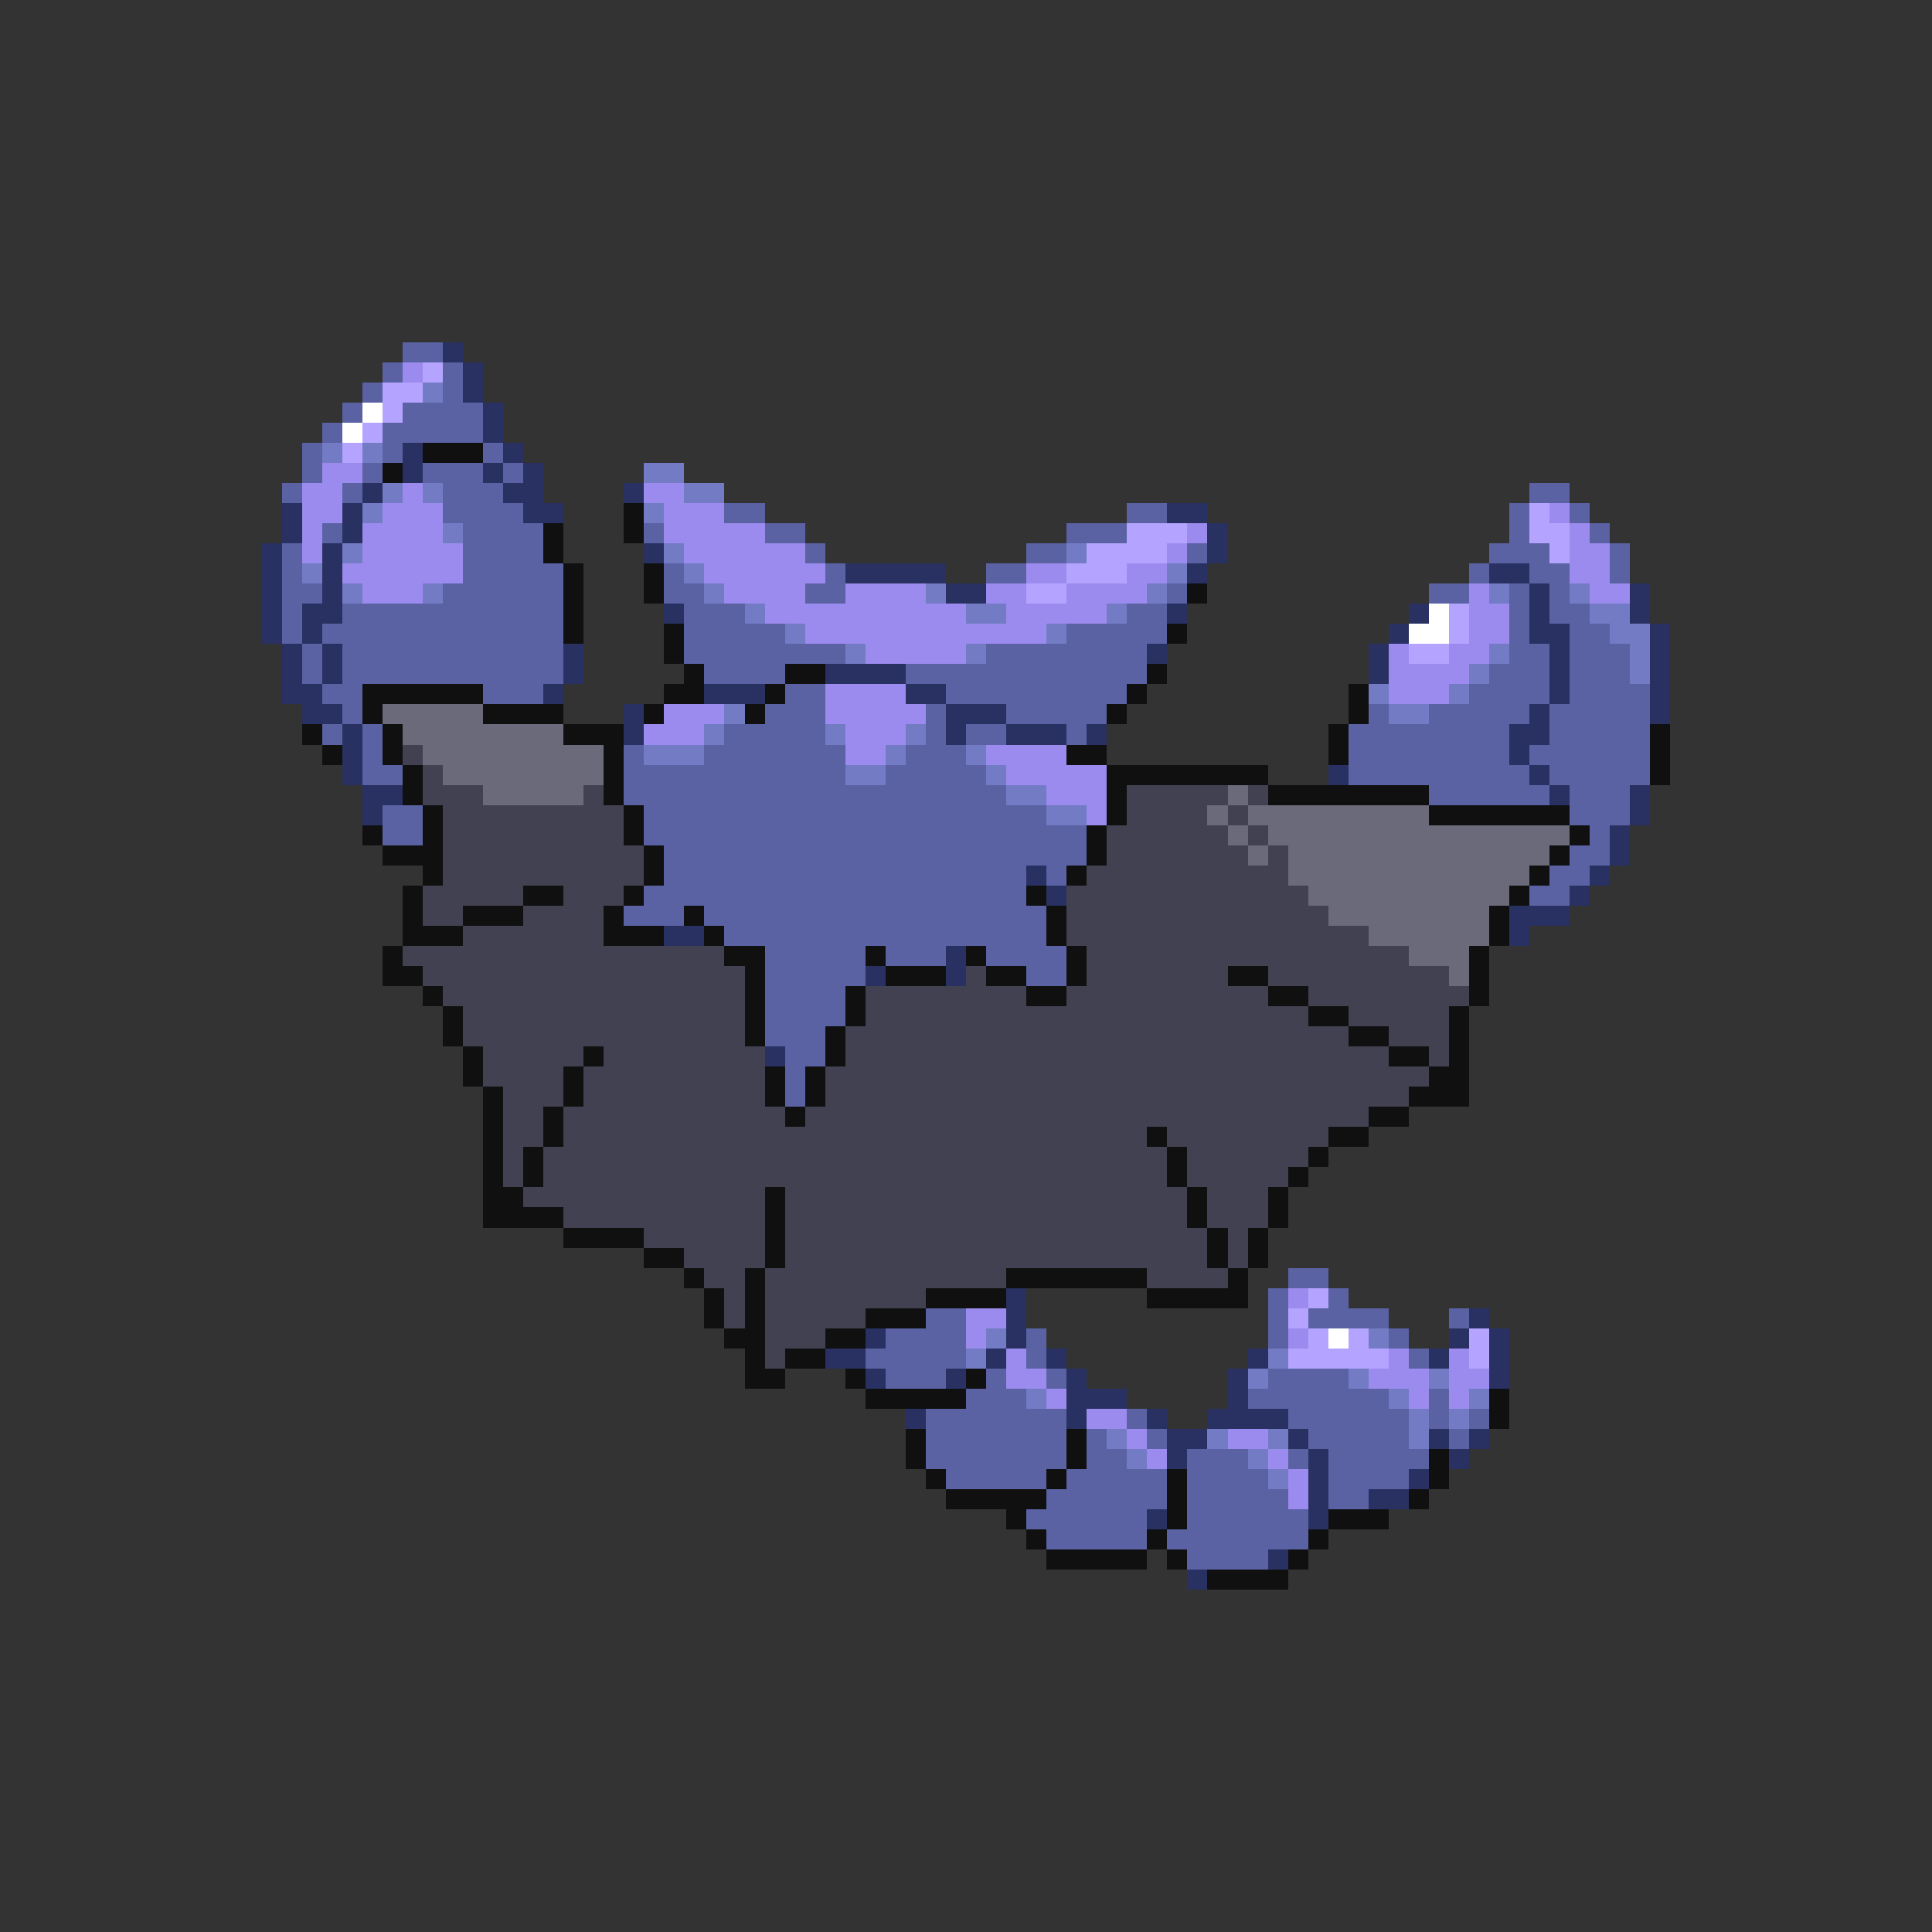 <svg xmlns="http://www.w3.org/2000/svg" viewBox="0 -0.5 96 96" shape-rendering="crispEdges">
<rect x="0" y="-0.5" width="96" height="96" fill="#333333" stroke="none"/>
<path stroke="#5a62a4" d="M20 17h2M19 18h1M22 18h1M18 19h1M22 19h1M17 20h1M20 20h4M16 21h1M19 21h5M15 22h1M19 22h1M24 22h1M15 23h1M18 23h1M21 23h3M25 23h1M14 24h1M17 24h1M22 24h3M76 24h2M22 25h4M36 25h2M56 25h2M75 25h1M78 25h1M16 26h1M23 26h4M32 26h1M38 26h2M53 26h3M75 26h1M79 26h1M14 27h1M23 27h4M40 27h1M51 27h2M59 27h1M74 27h3M80 27h1M14 28h1M23 28h5M33 28h1M41 28h1M49 28h2M73 28h1M76 28h2M80 28h1M14 29h2M22 29h6M33 29h2M40 29h2M58 29h1M71 29h2M75 29h1M77 29h1M14 30h1M17 30h11M34 30h3M56 30h2M75 30h1M77 30h2M14 31h1M16 31h12M34 31h5M53 31h5M75 31h1M78 31h2M15 32h1M17 32h11M34 32h8M49 32h8M75 32h2M78 32h3M15 33h1M17 33h11M35 33h4M45 33h12M74 33h3M78 33h3M16 34h2M24 34h3M39 34h2M47 34h9M73 34h4M78 34h4M17 35h1M38 35h3M46 35h1M50 35h5M68 35h1M71 35h5M77 35h5M16 36h1M18 36h1M36 36h5M46 36h1M48 36h2M53 36h1M67 36h8M77 36h5M18 37h1M31 37h1M35 37h7M45 37h3M67 37h8M76 37h6M18 38h2M31 38h11M44 38h5M67 38h9M77 38h5M31 39h19M71 39h6M78 39h3M19 40h2M32 40h20M78 40h3M19 41h2M32 41h22M79 41h1M33 42h21M78 42h2M33 43h18M52 43h1M77 43h2M32 44h19M76 44h2M31 45h3M35 45h17M36 46h16M38 47h5M44 47h3M49 47h4M38 48h5M51 48h2M38 49h4M38 50h4M38 51h3M39 52h2M39 53h1M39 54h1M64 63h2M63 64h1M66 64h1M46 65h2M63 65h1M65 65h4M72 65h1M44 66h4M51 66h1M63 66h1M69 66h1M43 67h5M51 67h1M70 67h1M44 68h3M49 68h1M52 68h1M63 68h4M48 69h3M62 69h7M71 69h1M46 70h7M56 70h1M64 70h6M71 70h1M73 70h1M46 71h7M54 71h1M57 71h1M65 71h5M72 71h1M46 72h7M54 72h2M59 72h3M64 72h1M66 72h5M47 73h5M53 73h5M59 73h4M66 73h4M52 74h6M59 74h5M66 74h2M51 75h6M59 75h6M52 76h5M58 76h7M59 77h4" />
<path stroke="#293162" d="M22 17h1M23 18h1M23 19h1M24 20h1M24 21h1M20 22h1M25 22h1M20 23h1M24 23h1M26 23h1M18 24h1M25 24h2M31 24h1M14 25h1M17 25h1M26 25h2M58 25h2M14 26h1M17 26h1M60 26h1M13 27h1M16 27h1M32 27h1M60 27h1M13 28h1M16 28h1M42 28h5M59 28h1M74 28h2M13 29h1M16 29h1M47 29h2M76 29h1M81 29h1M13 30h1M15 30h2M33 30h1M58 30h1M70 30h1M76 30h1M81 30h1M13 31h1M15 31h1M69 31h1M76 31h2M82 31h1M14 32h1M16 32h1M28 32h1M57 32h1M68 32h1M77 32h1M82 32h1M14 33h1M16 33h1M28 33h1M41 33h4M68 33h1M77 33h1M82 33h1M14 34h2M27 34h1M35 34h3M45 34h2M77 34h1M82 34h1M15 35h2M31 35h1M47 35h3M76 35h1M82 35h1M17 36h1M31 36h1M47 36h1M50 36h3M54 36h1M75 36h2M17 37h1M75 37h1M17 38h1M66 38h1M76 38h1M18 39h2M77 39h1M81 39h1M18 40h1M81 40h1M80 41h1M80 42h1M51 43h1M79 43h1M52 44h1M78 44h1M75 45h3M33 46h2M75 46h1M47 47h1M43 48h1M47 48h1M38 52h1M50 64h1M50 65h1M73 65h1M43 66h1M50 66h1M72 66h1M74 66h1M41 67h2M49 67h1M52 67h1M62 67h1M71 67h1M74 67h1M43 68h1M47 68h1M53 68h1M61 68h1M74 68h1M53 69h3M61 69h1M45 70h1M53 70h1M57 70h1M60 70h4M58 71h2M64 71h1M71 71h1M73 71h1M58 72h1M65 72h1M72 72h1M65 73h1M70 73h1M65 74h1M68 74h2M57 75h1M65 75h1M63 77h1M59 78h1" />
<path stroke="#9c8bee" d="M20 18h1M16 23h2M15 24h2M20 24h1M32 24h2M15 25h2M19 25h3M33 25h3M77 25h1M15 26h1M18 26h4M33 26h5M59 26h1M78 26h1M15 27h1M18 27h5M34 27h6M58 27h1M78 27h2M17 28h6M35 28h6M51 28h2M56 28h2M78 28h2M18 29h3M36 29h4M42 29h4M49 29h2M53 29h4M73 29h1M79 29h2M38 30h10M50 30h5M73 30h2M40 31h12M73 31h2M43 32h5M69 32h1M72 32h2M69 33h4M41 34h4M69 34h3M33 35h3M41 35h5M32 36h3M42 36h3M42 37h2M49 37h4M50 38h5M52 39h3M54 40h1M64 64h1M48 65h2M48 66h1M64 66h1M50 67h1M69 67h1M72 67h1M50 68h2M68 68h3M72 68h2M52 69h1M70 69h1M72 69h1M54 70h2M56 71h1M61 71h2M57 72h1M63 72h1M64 73h1M64 74h1" />
<path stroke="#b4a4ff" d="M21 18h1M19 19h2M19 20h1M18 21h1M17 22h1M76 25h1M56 26h3M76 26h2M54 27h4M77 27h1M53 28h3M51 29h2M72 30h1M72 31h1M70 32h2M65 64h1M64 65h1M65 66h1M67 66h1M73 66h1M64 67h5M73 67h1" />
<path stroke="#737bc5" d="M21 19h1M16 22h1M18 22h1M32 23h2M19 24h1M21 24h1M34 24h2M18 25h1M32 25h1M22 26h1M17 27h1M33 27h1M53 27h1M15 28h1M34 28h1M58 28h1M17 29h1M21 29h1M35 29h1M46 29h1M57 29h1M74 29h1M78 29h1M37 30h1M48 30h2M55 30h1M79 30h2M39 31h1M52 31h1M80 31h2M42 32h1M48 32h1M74 32h1M81 32h1M73 33h1M81 33h1M68 34h1M72 34h1M36 35h1M69 35h2M35 36h1M41 36h1M45 36h1M32 37h3M44 37h1M48 37h1M42 38h2M49 38h1M50 39h2M52 40h2M49 66h1M68 66h1M48 67h1M63 67h1M62 68h1M67 68h1M71 68h1M51 69h1M69 69h1M73 69h1M70 70h1M72 70h1M55 71h1M60 71h1M63 71h1M70 71h1M56 72h1M62 72h1M63 73h1" />
<path stroke="#ffffff" d="M18 20h1M17 21h1M71 30h1M70 31h2M66 66h1" />
<path stroke="#101010" d="M21 22h3M19 23h1M31 25h1M27 26h1M31 26h1M27 27h1M28 28h1M32 28h1M28 29h1M32 29h1M59 29h1M28 30h1M28 31h1M33 31h1M58 31h1M33 32h1M34 33h1M39 33h2M57 33h1M18 34h6M33 34h2M38 34h1M56 34h1M67 34h1M18 35h1M24 35h4M32 35h1M37 35h1M55 35h1M67 35h1M15 36h1M19 36h1M28 36h3M66 36h1M82 36h1M16 37h1M19 37h1M30 37h1M53 37h2M66 37h1M82 37h1M20 38h1M30 38h1M55 38h8M82 38h1M20 39h1M30 39h1M55 39h1M63 39h8M21 40h1M31 40h1M55 40h1M71 40h7M18 41h1M21 41h1M31 41h1M54 41h1M78 41h1M19 42h3M32 42h1M54 42h1M77 42h1M21 43h1M32 43h1M53 43h1M76 43h1M20 44h1M26 44h2M31 44h1M51 44h1M75 44h1M20 45h1M23 45h3M30 45h1M34 45h1M52 45h1M74 45h1M20 46h3M30 46h3M35 46h1M52 46h1M74 46h1M19 47h1M36 47h2M43 47h1M48 47h1M53 47h1M73 47h1M19 48h2M37 48h1M44 48h3M49 48h2M53 48h1M61 48h2M73 48h1M21 49h1M37 49h1M42 49h1M51 49h2M63 49h2M73 49h1M22 50h1M37 50h1M42 50h1M65 50h2M72 50h1M22 51h1M37 51h1M41 51h1M67 51h2M72 51h1M23 52h1M29 52h1M41 52h1M69 52h2M72 52h1M23 53h1M28 53h1M38 53h1M40 53h1M71 53h2M24 54h1M28 54h1M38 54h1M40 54h1M70 54h3M24 55h1M27 55h1M39 55h1M68 55h2M24 56h1M27 56h1M57 56h1M66 56h2M24 57h1M26 57h1M58 57h1M65 57h1M24 58h1M26 58h1M58 58h1M64 58h1M24 59h2M38 59h1M59 59h1M63 59h1M24 60h4M38 60h1M59 60h1M63 60h1M28 61h4M38 61h1M60 61h1M62 61h1M32 62h2M38 62h1M60 62h1M62 62h1M34 63h1M37 63h1M50 63h7M61 63h1M35 64h1M37 64h1M46 64h4M57 64h5M35 65h1M37 65h1M43 65h3M36 66h2M41 66h2M37 67h1M39 67h2M37 68h2M42 68h1M48 68h1M43 69h5M74 69h1M74 70h1M45 71h1M53 71h1M45 72h1M53 72h1M71 72h1M46 73h1M52 73h1M58 73h1M71 73h1M47 74h5M58 74h1M70 74h1M50 75h1M58 75h1M66 75h3M51 76h1M57 76h1M65 76h1M52 77h5M58 77h1M64 77h1M60 78h4" />
<path stroke="#6a6a7b" d="M19 35h5M20 36h8M21 37h9M22 38h8M24 39h5M61 39h1M60 40h1M62 40h9M61 41h1M63 41h15M62 42h1M64 42h13M64 43h12M65 44h10M66 45h8M68 46h6M70 47h3M72 48h1" />
<path stroke="#414152" d="M20 37h1M21 38h1M21 39h3M29 39h1M56 39h5M62 39h1M22 40h9M56 40h4M61 40h1M22 41h9M55 41h6M62 41h1M22 42h10M55 42h7M63 42h1M22 43h10M54 43h10M21 44h5M28 44h3M53 44h12M21 45h2M26 45h4M53 45h13M23 46h7M53 46h15M20 47h16M54 47h16M21 48h16M48 48h1M54 48h7M63 48h9M22 49h15M43 49h8M53 49h10M65 49h8M23 50h14M43 50h22M67 50h5M23 51h14M42 51h25M69 51h3M24 52h5M30 52h8M42 52h27M71 52h1M24 53h4M29 53h9M41 53h30M25 54h3M29 54h9M41 54h29M25 55h2M28 55h11M40 55h28M25 56h2M28 56h29M58 56h8M25 57h1M27 57h31M59 57h6M25 58h1M27 58h31M59 58h5M26 59h12M39 59h20M60 59h3M28 60h10M39 60h20M60 60h3M32 61h6M39 61h21M61 61h1M34 62h4M39 62h21M61 62h1M35 63h2M38 63h12M57 63h4M36 64h1M38 64h8M36 65h1M38 65h5M38 66h3M38 67h1" />
</svg>
